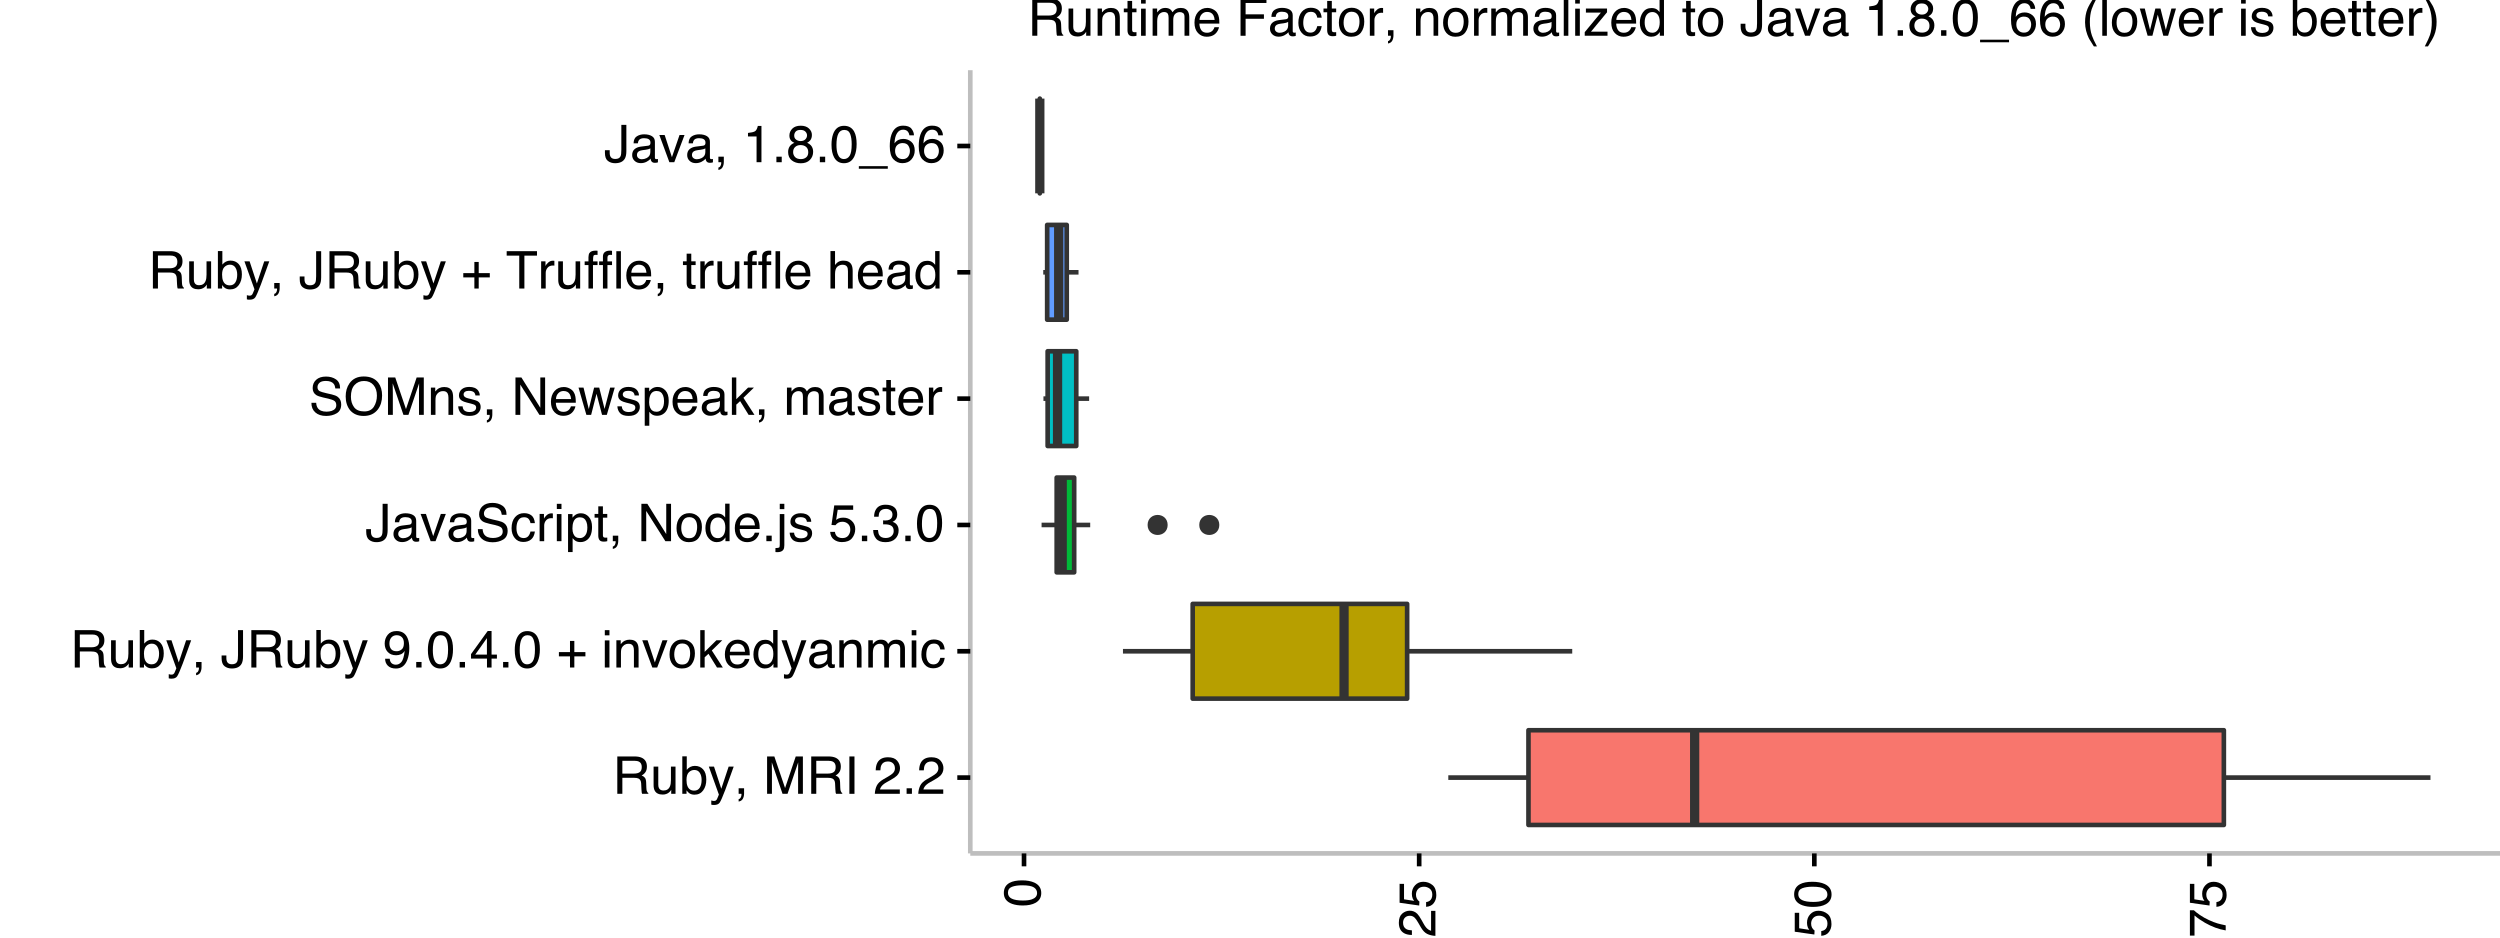 <?xml version="1.0" encoding="UTF-8"?>
<svg xmlns="http://www.w3.org/2000/svg" xmlns:xlink="http://www.w3.org/1999/xlink" width="576pt" height="216pt" viewBox="0 0 576 216" version="1.1">
<defs>
<g>
<symbol overflow="visible" id="glyph0-0">
<path style="stroke:none;" d=""/>
</symbol>
<symbol overflow="visible" id="glyph0-1">
<path style="stroke:none;" d="M 4.914 -4.664 C 5.461 -4.664 5.895 -4.773 6.215 -4.992 C 6.531 -5.211 6.691 -5.605 6.691 -6.176 C 6.691 -6.789 6.469 -7.207 6.023 -7.43 C 5.785 -7.547 5.469 -7.605 5.07 -7.605 L 2.219 -7.605 L 2.219 -4.664 Z M 1.055 -8.609 L 5.039 -8.609 C 5.695 -8.609 6.234 -8.512 6.664 -8.32 C 7.473 -7.953 7.875 -7.273 7.875 -6.289 C 7.875 -5.773 7.77 -5.352 7.555 -5.023 C 7.344 -4.695 7.047 -4.43 6.664 -4.23 C 7 -4.094 7.25 -3.914 7.422 -3.691 C 7.59 -3.469 7.688 -3.109 7.703 -2.609 L 7.746 -1.453 C 7.758 -1.125 7.785 -0.883 7.828 -0.719 C 7.898 -0.445 8.023 -0.273 8.203 -0.195 L 8.203 0 L 6.773 0 C 6.734 -0.074 6.703 -0.172 6.68 -0.289 C 6.656 -0.406 6.637 -0.633 6.621 -0.969 L 6.551 -2.402 C 6.523 -2.965 6.312 -3.344 5.922 -3.531 C 5.699 -3.637 5.352 -3.691 4.875 -3.691 L 2.219 -3.691 L 2.219 0 L 1.055 0 Z M 1.055 -8.609 "/>
</symbol>
<symbol overflow="visible" id="glyph0-2">
<path style="stroke:none;" d="M 1.828 -6.273 L 1.828 -2.109 C 1.828 -1.789 1.879 -1.527 1.98 -1.324 C 2.168 -0.949 2.516 -0.762 3.031 -0.762 C 3.766 -0.762 4.266 -1.09 4.531 -1.746 C 4.676 -2.098 4.746 -2.578 4.746 -3.195 L 4.746 -6.273 L 5.801 -6.273 L 5.801 0 L 4.805 0 L 4.816 -0.926 C 4.68 -0.688 4.508 -0.484 4.305 -0.32 C 3.902 0.008 3.414 0.172 2.844 0.172 C 1.949 0.172 1.336 -0.129 1.016 -0.727 C 0.84 -1.047 0.75 -1.477 0.75 -2.008 L 0.75 -6.273 Z M 1.828 -6.273 "/>
</symbol>
<symbol overflow="visible" id="glyph0-3">
<path style="stroke:none;" d="M 0.691 -8.637 L 1.719 -8.637 L 1.719 -5.516 C 1.949 -5.816 2.223 -6.043 2.543 -6.203 C 2.863 -6.359 3.211 -6.438 3.586 -6.438 C 4.367 -6.438 5 -6.172 5.488 -5.633 C 5.973 -5.098 6.219 -4.305 6.219 -3.258 C 6.219 -2.266 5.977 -1.441 5.496 -0.785 C 5.016 -0.129 4.352 0.199 3.5 0.199 C 3.023 0.199 2.617 0.086 2.289 -0.148 C 2.094 -0.285 1.887 -0.5 1.664 -0.805 L 1.664 0 L 0.691 0 Z M 4.715 -1.414 C 4.996 -1.867 5.141 -2.461 5.141 -3.203 C 5.141 -3.863 4.996 -4.414 4.715 -4.844 C 4.43 -5.277 4.016 -5.496 3.461 -5.496 C 2.98 -5.496 2.562 -5.32 2.199 -4.961 C 1.84 -4.605 1.656 -4.023 1.656 -3.203 C 1.656 -2.613 1.734 -2.137 1.883 -1.77 C 2.16 -1.078 2.676 -0.734 3.434 -0.734 C 4.004 -0.734 4.43 -0.961 4.715 -1.414 Z M 4.715 -1.414 "/>
</symbol>
<symbol overflow="visible" id="glyph0-4">
<path style="stroke:none;" d="M 4.695 -6.273 L 5.859 -6.273 C 5.711 -5.871 5.383 -4.953 4.867 -3.523 C 4.484 -2.445 4.164 -1.562 3.906 -0.883 C 3.297 0.719 2.867 1.695 2.617 2.047 C 2.367 2.398 1.938 2.57 1.328 2.57 C 1.18 2.57 1.066 2.566 0.988 2.555 C 0.906 2.543 0.809 2.523 0.691 2.492 L 0.691 1.531 C 0.875 1.582 1.008 1.609 1.09 1.625 C 1.172 1.637 1.242 1.641 1.305 1.641 C 1.5 1.641 1.645 1.609 1.738 1.543 C 1.828 1.48 1.906 1.398 1.969 1.305 C 1.988 1.273 2.059 1.117 2.18 0.828 C 2.301 0.539 2.391 0.32 2.445 0.18 L 0.125 -6.273 L 1.32 -6.273 L 3 -1.164 Z M 4.695 -6.273 "/>
</symbol>
<symbol overflow="visible" id="glyph0-5">
<path style="stroke:none;" d="M 0.996 1.227 C 1.266 1.18 1.453 0.988 1.562 0.656 C 1.621 0.48 1.652 0.312 1.652 0.148 C 1.652 0.121 1.652 0.094 1.648 0.074 C 1.648 0.051 1.641 0.027 1.633 0 L 0.996 0 L 0.996 -1.277 L 2.25 -1.277 L 2.25 -0.094 C 2.25 0.371 2.156 0.781 1.969 1.133 C 1.781 1.484 1.457 1.699 0.996 1.781 Z M 0.996 1.227 "/>
</symbol>
<symbol overflow="visible" id="glyph0-6">
<g>
</g>
</symbol>
<symbol overflow="visible" id="glyph0-7">
<path style="stroke:none;" d="M 0.883 -8.609 L 2.555 -8.609 L 5.027 -1.328 L 7.484 -8.609 L 9.133 -8.609 L 9.133 0 L 8.027 0 L 8.027 -5.078 C 8.027 -5.254 8.031 -5.547 8.039 -5.953 C 8.047 -6.359 8.051 -6.797 8.051 -7.258 L 5.594 0 L 4.441 0 L 1.969 -7.258 L 1.969 -6.996 C 1.969 -6.785 1.973 -6.465 1.984 -6.031 C 1.992 -5.602 2 -5.281 2 -5.078 L 2 0 L 0.883 0 Z M 0.883 -8.609 "/>
</symbol>
<symbol overflow="visible" id="glyph0-8">
<path style="stroke:none;" d="M 1.18 -8.609 L 2.355 -8.609 L 2.355 0 L 1.18 0 Z M 1.18 -8.609 "/>
</symbol>
<symbol overflow="visible" id="glyph0-9">
<path style="stroke:none;" d="M 0.824 -1.887 C 1.082 -2.422 1.59 -2.906 2.344 -3.344 L 3.469 -3.996 C 3.973 -4.289 4.328 -4.539 4.531 -4.746 C 4.852 -5.07 5.008 -5.441 5.008 -5.859 C 5.008 -6.348 4.863 -6.734 4.57 -7.023 C 4.277 -7.309 3.887 -7.453 3.398 -7.453 C 2.676 -7.453 2.176 -7.18 1.898 -6.633 C 1.75 -6.34 1.668 -5.934 1.652 -5.414 L 0.578 -5.414 C 0.59 -6.145 0.727 -6.742 0.984 -7.203 C 1.441 -8.016 2.25 -8.422 3.406 -8.422 C 4.367 -8.422 5.066 -8.16 5.512 -7.641 C 5.953 -7.121 6.176 -6.543 6.176 -5.906 C 6.176 -5.234 5.938 -4.66 5.469 -4.184 C 5.195 -3.906 4.703 -3.57 3.996 -3.176 L 3.195 -2.73 C 2.812 -2.52 2.508 -2.32 2.289 -2.125 C 1.898 -1.785 1.656 -1.41 1.555 -0.996 L 6.133 -0.996 L 6.133 0 L 0.375 0 C 0.414 -0.723 0.562 -1.352 0.824 -1.887 Z M 0.824 -1.887 "/>
</symbol>
<symbol overflow="visible" id="glyph0-10">
<path style="stroke:none;" d="M 1.023 -1.277 L 2.25 -1.277 L 2.25 0 L 1.023 0 Z M 1.023 -1.277 "/>
</symbol>
<symbol overflow="visible" id="glyph0-11">
<path style="stroke:none;" d="M 5.141 -2.566 C 5.141 -1.84 5.031 -1.273 4.816 -0.875 C 4.418 -0.141 3.66 0.227 2.543 0.227 C 1.898 0.227 1.348 0.055 0.891 -0.297 C 0.434 -0.645 0.203 -1.266 0.203 -2.164 L 0.203 -2.777 L 1.301 -2.777 L 1.301 -2.164 C 1.301 -1.695 1.406 -1.34 1.613 -1.105 C 1.824 -0.867 2.148 -0.75 2.59 -0.75 C 3.211 -0.75 3.617 -0.961 3.809 -1.391 C 3.926 -1.652 3.984 -2.145 3.984 -2.871 L 3.984 -8.609 L 5.141 -8.609 Z M 5.141 -2.566 "/>
</symbol>
<symbol overflow="visible" id="glyph0-12">
<path style="stroke:none;" d="M 1.594 -2.027 C 1.625 -1.445 1.852 -1.043 2.266 -0.82 C 2.48 -0.703 2.727 -0.645 2.992 -0.645 C 3.496 -0.645 3.93 -0.855 4.281 -1.273 C 4.637 -1.695 4.891 -2.547 5.039 -3.832 C 4.805 -3.461 4.516 -3.199 4.168 -3.051 C 3.824 -2.898 3.453 -2.824 3.055 -2.824 C 2.246 -2.824 1.605 -3.078 1.133 -3.578 C 0.664 -4.082 0.43 -4.734 0.43 -5.523 C 0.43 -6.285 0.66 -6.957 1.125 -7.535 C 1.59 -8.113 2.273 -8.402 3.18 -8.402 C 4.402 -8.402 5.25 -7.852 5.711 -6.75 C 5.969 -6.145 6.102 -5.387 6.102 -4.477 C 6.102 -3.449 5.945 -2.539 5.637 -1.746 C 5.125 -0.426 4.258 0.234 3.035 0.234 C 2.215 0.234 1.594 0.02 1.164 -0.41 C 0.738 -0.84 0.527 -1.379 0.527 -2.027 Z M 4.34 -4.164 C 4.684 -4.438 4.859 -4.922 4.859 -5.609 C 4.859 -6.227 4.703 -6.684 4.391 -6.988 C 4.082 -7.289 3.688 -7.441 3.203 -7.441 C 2.688 -7.441 2.281 -7.27 1.977 -6.922 C 1.676 -6.578 1.523 -6.117 1.523 -5.539 C 1.523 -4.992 1.656 -4.555 1.922 -4.234 C 2.188 -3.91 2.609 -3.75 3.195 -3.75 C 3.613 -3.75 3.992 -3.887 4.34 -4.164 Z M 4.34 -4.164 "/>
</symbol>
<symbol overflow="visible" id="glyph0-13">
<path style="stroke:none;" d="M 5.602 -7.047 C 5.977 -6.355 6.164 -5.41 6.164 -4.207 C 6.164 -3.066 5.992 -2.125 5.656 -1.375 C 5.164 -0.305 4.359 0.227 3.242 0.227 C 2.234 0.227 1.484 -0.211 0.992 -1.086 C 0.582 -1.816 0.375 -2.797 0.375 -4.023 C 0.375 -4.977 0.5 -5.797 0.742 -6.48 C 1.203 -7.754 2.039 -8.391 3.246 -8.391 C 4.332 -8.391 5.117 -7.945 5.602 -7.047 Z M 4.539 -1.461 C 4.863 -1.945 5.027 -2.844 5.027 -4.164 C 5.027 -5.117 4.91 -5.902 4.676 -6.52 C 4.441 -7.133 3.984 -7.441 3.312 -7.441 C 2.691 -7.441 2.234 -7.148 1.949 -6.566 C 1.66 -5.98 1.516 -5.121 1.516 -3.984 C 1.516 -3.129 1.609 -2.441 1.793 -1.922 C 2.074 -1.129 2.555 -0.734 3.234 -0.734 C 3.781 -0.734 4.219 -0.977 4.539 -1.461 Z M 4.539 -1.461 "/>
</symbol>
<symbol overflow="visible" id="glyph0-14">
<path style="stroke:none;" d="M 3.969 -2.969 L 3.969 -6.773 L 1.277 -2.969 Z M 3.984 0 L 3.984 -2.051 L 0.305 -2.051 L 0.305 -3.082 L 4.148 -8.414 L 5.039 -8.414 L 5.039 -2.969 L 6.273 -2.969 L 6.273 -2.051 L 5.039 -2.051 L 5.039 0 Z M 3.984 0 "/>
</symbol>
<symbol overflow="visible" id="glyph0-15">
<path style="stroke:none;" d="M 0.539 -2.566 L 0.539 -3.551 L 3.094 -3.551 L 3.094 -6.125 L 4.094 -6.125 L 4.094 -3.551 L 6.648 -3.551 L 6.648 -2.566 L 4.094 -2.566 L 4.094 0 L 3.094 0 L 3.094 -2.566 Z M 0.539 -2.566 "/>
</symbol>
<symbol overflow="visible" id="glyph0-16">
<path style="stroke:none;" d="M 0.773 -6.246 L 1.844 -6.246 L 1.844 0 L 0.773 0 Z M 0.773 -8.609 L 1.844 -8.609 L 1.844 -7.414 L 0.773 -7.414 Z M 0.773 -8.609 "/>
</symbol>
<symbol overflow="visible" id="glyph0-17">
<path style="stroke:none;" d="M 0.773 -6.273 L 1.773 -6.273 L 1.773 -5.383 C 2.07 -5.75 2.387 -6.016 2.719 -6.176 C 3.051 -6.336 3.422 -6.414 3.828 -6.414 C 4.719 -6.414 5.32 -6.105 5.633 -5.484 C 5.805 -5.145 5.891 -4.656 5.891 -4.023 L 5.891 0 L 4.816 0 L 4.816 -3.953 C 4.816 -4.336 4.758 -4.648 4.648 -4.883 C 4.461 -5.273 4.117 -5.469 3.625 -5.469 C 3.375 -5.469 3.172 -5.441 3.012 -5.391 C 2.723 -5.305 2.469 -5.133 2.25 -4.875 C 2.074 -4.668 1.961 -4.453 1.906 -4.234 C 1.855 -4.012 1.828 -3.695 1.828 -3.289 L 1.828 0 L 0.773 0 Z M 0.773 -6.273 "/>
</symbol>
<symbol overflow="visible" id="glyph0-18">
<path style="stroke:none;" d="M 1.289 -6.273 L 2.965 -1.164 L 4.719 -6.273 L 5.871 -6.273 L 3.504 0 L 2.379 0 L 0.062 -6.273 Z M 1.289 -6.273 "/>
</symbol>
<symbol overflow="visible" id="glyph0-19">
<path style="stroke:none;" d="M 4.703 -1.473 C 4.961 -2.004 5.094 -2.594 5.094 -3.242 C 5.094 -3.828 5 -4.305 4.812 -4.672 C 4.516 -5.25 4 -5.539 3.273 -5.539 C 2.629 -5.539 2.164 -5.289 1.867 -4.797 C 1.574 -4.305 1.43 -3.711 1.43 -3.016 C 1.43 -2.348 1.578 -1.793 1.867 -1.348 C 2.16 -0.902 2.625 -0.68 3.266 -0.68 C 3.965 -0.68 4.441 -0.945 4.703 -1.473 Z M 5.355 -5.648 C 5.914 -5.109 6.195 -4.316 6.195 -3.27 C 6.195 -2.258 5.945 -1.422 5.453 -0.762 C 4.961 -0.102 4.199 0.227 3.164 0.227 C 2.301 0.227 1.617 -0.062 1.109 -0.648 C 0.602 -1.23 0.344 -2.016 0.344 -3 C 0.344 -4.055 0.613 -4.895 1.148 -5.52 C 1.684 -6.145 2.402 -6.457 3.305 -6.457 C 4.113 -6.457 4.797 -6.188 5.355 -5.648 Z M 5.355 -5.648 "/>
</symbol>
<symbol overflow="visible" id="glyph0-20">
<path style="stroke:none;" d="M 0.75 -8.609 L 1.766 -8.609 L 1.766 -3.609 L 4.469 -6.273 L 5.82 -6.273 L 3.414 -3.926 L 5.953 0 L 4.605 0 L 2.648 -3.164 L 1.766 -2.355 L 1.766 0 L 0.75 0 Z M 0.75 -8.609 "/>
</symbol>
<symbol overflow="visible" id="glyph0-21">
<path style="stroke:none;" d="M 4.68 -6.102 C 5.098 -5.895 5.418 -5.625 5.637 -5.289 C 5.848 -4.973 5.988 -4.605 6.059 -4.184 C 6.121 -3.895 6.152 -3.434 6.152 -2.801 L 1.555 -2.801 C 1.574 -2.164 1.723 -1.652 2.004 -1.27 C 2.285 -0.883 2.719 -0.691 3.312 -0.691 C 3.863 -0.691 4.301 -0.875 4.629 -1.234 C 4.816 -1.445 4.949 -1.691 5.027 -1.969 L 6.062 -1.969 C 6.035 -1.738 5.945 -1.48 5.793 -1.199 C 5.637 -0.914 5.465 -0.684 5.273 -0.504 C 4.953 -0.191 4.555 0.02 4.086 0.129 C 3.832 0.191 3.543 0.223 3.223 0.223 C 2.441 0.223 1.781 -0.062 1.234 -0.629 C 0.691 -1.199 0.422 -1.992 0.422 -3.016 C 0.422 -4.023 0.695 -4.844 1.242 -5.473 C 1.789 -6.102 2.504 -6.414 3.387 -6.414 C 3.832 -6.414 4.266 -6.312 4.68 -6.102 Z M 5.07 -3.641 C 5.027 -4.098 4.926 -4.461 4.77 -4.734 C 4.48 -5.242 4 -5.496 3.32 -5.496 C 2.836 -5.496 2.43 -5.32 2.102 -4.973 C 1.773 -4.621 1.602 -4.18 1.582 -3.641 Z M 5.07 -3.641 "/>
</symbol>
<symbol overflow="visible" id="glyph0-22">
<path style="stroke:none;" d="M 1.867 -1.375 C 2.152 -0.922 2.609 -0.695 3.242 -0.695 C 3.73 -0.695 4.129 -0.906 4.445 -1.328 C 4.758 -1.746 4.914 -2.352 4.914 -3.133 C 4.914 -3.926 4.754 -4.516 4.43 -4.895 C 4.105 -5.277 3.703 -5.469 3.227 -5.469 C 2.695 -5.469 2.266 -5.266 1.938 -4.859 C 1.605 -4.453 1.441 -3.852 1.441 -3.062 C 1.441 -2.391 1.586 -1.828 1.867 -1.375 Z M 4.234 -6.082 C 4.422 -5.965 4.637 -5.758 4.875 -5.469 L 4.875 -8.637 L 5.891 -8.637 L 5.891 0 L 4.938 0 L 4.938 -0.875 C 4.691 -0.488 4.402 -0.207 4.066 -0.035 C 3.73 0.137 3.344 0.223 2.914 0.223 C 2.215 0.223 1.609 -0.07 1.094 -0.66 C 0.582 -1.246 0.328 -2.031 0.328 -3.008 C 0.328 -3.922 0.562 -4.711 1.027 -5.383 C 1.496 -6.051 2.164 -6.387 3.031 -6.387 C 3.512 -6.387 3.914 -6.285 4.234 -6.082 Z M 4.234 -6.082 "/>
</symbol>
<symbol overflow="visible" id="glyph0-23">
<path style="stroke:none;" d="M 1.914 -0.949 C 2.137 -0.773 2.402 -0.688 2.707 -0.688 C 3.078 -0.688 3.438 -0.773 3.785 -0.945 C 4.371 -1.23 4.664 -1.695 4.664 -2.344 L 4.664 -3.195 C 4.535 -3.113 4.367 -3.043 4.164 -2.988 C 3.961 -2.934 3.766 -2.895 3.57 -2.871 L 2.93 -2.789 C 2.547 -2.738 2.258 -2.656 2.07 -2.547 C 1.746 -2.363 1.582 -2.07 1.582 -1.672 C 1.582 -1.367 1.695 -1.125 1.914 -0.949 Z M 4.137 -3.805 C 4.379 -3.836 4.539 -3.938 4.625 -4.109 C 4.672 -4.203 4.695 -4.336 4.695 -4.512 C 4.695 -4.871 4.566 -5.133 4.309 -5.293 C 4.055 -5.457 3.688 -5.539 3.211 -5.539 C 2.66 -5.539 2.27 -5.391 2.039 -5.094 C 1.91 -4.93 1.828 -4.684 1.789 -4.359 L 0.805 -4.359 C 0.824 -5.133 1.074 -5.672 1.555 -5.973 C 2.039 -6.277 2.598 -6.43 3.234 -6.43 C 3.973 -6.43 4.57 -6.289 5.031 -6.008 C 5.488 -5.727 5.719 -5.289 5.719 -4.695 L 5.719 -1.078 C 5.719 -0.969 5.742 -0.883 5.785 -0.812 C 5.832 -0.746 5.926 -0.715 6.07 -0.715 C 6.117 -0.715 6.172 -0.719 6.227 -0.723 C 6.285 -0.73 6.352 -0.738 6.414 -0.75 L 6.414 0.031 C 6.25 0.078 6.125 0.105 6.039 0.117 C 5.953 0.129 5.836 0.133 5.688 0.133 C 5.324 0.133 5.062 0.008 4.898 -0.25 C 4.812 -0.387 4.75 -0.582 4.719 -0.832 C 4.504 -0.551 4.195 -0.305 3.789 -0.102 C 3.387 0.105 2.945 0.211 2.461 0.211 C 1.879 0.211 1.402 0.035 1.035 -0.32 C 0.664 -0.672 0.48 -1.117 0.48 -1.648 C 0.48 -2.23 0.664 -2.68 1.023 -3 C 1.387 -3.32 1.867 -3.516 2.453 -3.594 Z M 4.137 -3.805 "/>
</symbol>
<symbol overflow="visible" id="glyph0-24">
<path style="stroke:none;" d="M 0.773 -6.273 L 1.816 -6.273 L 1.816 -5.383 C 2.066 -5.691 2.293 -5.918 2.496 -6.059 C 2.844 -6.297 3.238 -6.414 3.68 -6.414 C 4.18 -6.414 4.582 -6.293 4.887 -6.047 C 5.059 -5.906 5.215 -5.699 5.355 -5.426 C 5.59 -5.762 5.867 -6.012 6.18 -6.172 C 6.496 -6.336 6.852 -6.414 7.25 -6.414 C 8.094 -6.414 8.664 -6.109 8.969 -5.5 C 9.133 -5.172 9.219 -4.734 9.219 -4.18 L 9.219 0 L 8.121 0 L 8.121 -4.359 C 8.121 -4.777 8.016 -5.062 7.809 -5.219 C 7.598 -5.375 7.344 -5.453 7.043 -5.453 C 6.629 -5.453 6.273 -5.316 5.973 -5.039 C 5.676 -4.762 5.523 -4.297 5.523 -3.648 L 5.523 0 L 4.453 0 L 4.453 -4.094 C 4.453 -4.52 4.402 -4.832 4.301 -5.027 C 4.141 -5.32 3.844 -5.469 3.406 -5.469 C 3.008 -5.469 2.645 -5.312 2.316 -5.004 C 1.992 -4.695 1.828 -4.137 1.828 -3.328 L 1.828 0 L 0.773 0 Z M 0.773 -6.273 "/>
</symbol>
<symbol overflow="visible" id="glyph0-25">
<path style="stroke:none;" d="M 4.918 -5.941 C 5.363 -5.598 5.629 -5.008 5.719 -4.164 L 4.695 -4.164 C 4.633 -4.551 4.488 -4.875 4.266 -5.129 C 4.043 -5.387 3.688 -5.516 3.195 -5.516 C 2.523 -5.516 2.039 -5.188 1.75 -4.531 C 1.562 -4.105 1.469 -3.578 1.469 -2.953 C 1.469 -2.324 1.602 -1.797 1.867 -1.367 C 2.133 -0.938 2.555 -0.719 3.125 -0.719 C 3.562 -0.719 3.906 -0.855 4.164 -1.121 C 4.418 -1.391 4.594 -1.758 4.695 -2.219 L 5.719 -2.219 C 5.602 -1.387 5.309 -0.781 4.84 -0.395 C 4.371 -0.012 3.773 0.18 3.039 0.18 C 2.219 0.18 1.566 -0.117 1.078 -0.719 C 0.59 -1.316 0.344 -2.066 0.344 -2.965 C 0.344 -4.066 0.613 -4.922 1.148 -5.539 C 1.684 -6.152 2.367 -6.457 3.195 -6.457 C 3.902 -6.457 4.477 -6.285 4.918 -5.941 Z M 4.918 -5.941 "/>
</symbol>
<symbol overflow="visible" id="glyph0-26">
<path style="stroke:none;" d="M 1.676 -2.777 C 1.703 -2.289 1.82 -1.891 2.023 -1.586 C 2.41 -1.016 3.09 -0.734 4.066 -0.734 C 4.504 -0.734 4.902 -0.797 5.262 -0.922 C 5.957 -1.164 6.305 -1.594 6.305 -2.219 C 6.305 -2.688 6.156 -3.023 5.867 -3.223 C 5.57 -3.418 5.102 -3.586 4.469 -3.734 L 3.305 -3.996 C 2.543 -4.168 2.004 -4.359 1.688 -4.562 C 1.141 -4.922 0.867 -5.461 0.867 -6.176 C 0.867 -6.949 1.133 -7.586 1.672 -8.078 C 2.207 -8.574 2.961 -8.824 3.945 -8.824 C 4.848 -8.824 5.613 -8.605 6.242 -8.172 C 6.875 -7.734 7.188 -7.039 7.188 -6.082 L 6.094 -6.082 C 6.035 -6.543 5.91 -6.898 5.719 -7.141 C 5.363 -7.59 4.758 -7.816 3.906 -7.816 C 3.219 -7.816 2.727 -7.672 2.426 -7.383 C 2.125 -7.094 1.977 -6.758 1.977 -6.375 C 1.977 -5.953 2.148 -5.645 2.5 -5.449 C 2.73 -5.324 3.254 -5.168 4.066 -4.98 L 5.273 -4.703 C 5.855 -4.57 6.305 -4.391 6.621 -4.16 C 7.168 -3.758 7.441 -3.172 7.441 -2.406 C 7.441 -1.453 7.094 -0.773 6.402 -0.363 C 5.707 0.047 4.902 0.25 3.984 0.25 C 2.914 0.25 2.078 -0.023 1.469 -0.57 C 0.863 -1.113 0.57 -1.848 0.578 -2.777 Z M 1.676 -2.777 "/>
</symbol>
<symbol overflow="visible" id="glyph0-27">
<path style="stroke:none;" d="M 0.805 -6.273 L 1.805 -6.273 L 1.805 -5.191 C 1.887 -5.402 2.086 -5.66 2.406 -5.961 C 2.727 -6.266 3.098 -6.414 3.516 -6.414 C 3.535 -6.414 3.57 -6.414 3.617 -6.41 C 3.664 -6.406 3.742 -6.398 3.855 -6.387 L 3.855 -5.273 C 3.793 -5.285 3.734 -5.293 3.684 -5.297 C 3.629 -5.301 3.57 -5.305 3.508 -5.305 C 2.977 -5.305 2.57 -5.133 2.285 -4.789 C 2 -4.449 1.859 -4.055 1.859 -3.609 L 1.859 0 L 0.805 0 Z M 0.805 -6.273 "/>
</symbol>
<symbol overflow="visible" id="glyph0-28">
<path style="stroke:none;" d="M 4.648 -1.328 C 4.977 -1.738 5.141 -2.355 5.141 -3.176 C 5.141 -3.676 5.066 -4.105 4.922 -4.465 C 4.648 -5.156 4.148 -5.5 3.422 -5.5 C 2.691 -5.5 2.191 -5.137 1.922 -4.406 C 1.777 -4.016 1.703 -3.52 1.703 -2.918 C 1.703 -2.434 1.777 -2.023 1.922 -1.68 C 2.195 -1.031 2.695 -0.711 3.422 -0.711 C 3.914 -0.711 4.324 -0.914 4.648 -1.328 Z M 0.691 -6.246 L 1.719 -6.246 L 1.719 -5.414 C 1.93 -5.699 2.156 -5.922 2.406 -6.078 C 2.762 -6.312 3.18 -6.43 3.664 -6.43 C 4.375 -6.43 4.977 -6.156 5.473 -5.609 C 5.969 -5.066 6.219 -4.289 6.219 -3.273 C 6.219 -1.906 5.859 -0.93 5.145 -0.344 C 4.691 0.027 4.164 0.211 3.562 0.211 C 3.09 0.211 2.695 0.109 2.375 -0.102 C 2.188 -0.219 1.977 -0.418 1.746 -0.703 L 1.746 2.5 L 0.691 2.5 Z M 0.691 -6.246 "/>
</symbol>
<symbol overflow="visible" id="glyph0-29">
<path style="stroke:none;" d="M 0.984 -8.027 L 2.051 -8.027 L 2.051 -6.273 L 3.055 -6.273 L 3.055 -5.414 L 2.051 -5.414 L 2.051 -1.32 C 2.051 -1.102 2.125 -0.953 2.273 -0.879 C 2.355 -0.836 2.492 -0.812 2.684 -0.812 C 2.734 -0.812 2.789 -0.816 2.848 -0.816 C 2.906 -0.82 2.977 -0.824 3.055 -0.832 L 3.055 0 C 2.934 0.035 2.805 0.062 2.676 0.078 C 2.543 0.094 2.402 0.102 2.25 0.102 C 1.758 0.102 1.422 -0.027 1.25 -0.277 C 1.074 -0.531 0.984 -0.859 0.984 -1.258 L 0.984 -5.414 L 0.133 -5.414 L 0.133 -6.273 L 0.984 -6.273 Z M 0.984 -8.027 "/>
</symbol>
<symbol overflow="visible" id="glyph0-30">
<path style="stroke:none;" d="M 0.914 -8.609 L 2.289 -8.609 L 6.641 -1.633 L 6.641 -8.609 L 7.746 -8.609 L 7.746 0 L 6.438 0 L 2.027 -6.969 L 2.027 0 L 0.914 0 Z M 0.914 -8.609 "/>
</symbol>
<symbol overflow="visible" id="glyph0-31">
<path style="stroke:none;" d="M 1.828 -7.391 L 0.773 -7.391 L 0.773 -8.609 L 1.828 -8.609 Z M -0.223 1.586 C 0.25 1.57 0.535 1.531 0.629 1.461 C 0.727 1.395 0.773 1.18 0.773 0.82 L 0.773 -6.246 L 1.828 -6.246 L 1.828 0.93 C 1.828 1.387 1.754 1.73 1.605 1.957 C 1.359 2.34 0.891 2.531 0.203 2.531 C 0.152 2.531 0.102 2.531 0.043 2.523 C -0.012 2.52 -0.102 2.516 -0.223 2.5 Z M -0.223 1.586 "/>
</symbol>
<symbol overflow="visible" id="glyph0-32">
<path style="stroke:none;" d="M 1.398 -1.969 C 1.43 -1.617 1.52 -1.348 1.664 -1.16 C 1.93 -0.82 2.391 -0.648 3.047 -0.648 C 3.438 -0.648 3.781 -0.734 4.078 -0.906 C 4.375 -1.074 4.523 -1.336 4.523 -1.695 C 4.523 -1.965 4.406 -2.168 4.164 -2.309 C 4.012 -2.395 3.711 -2.492 3.266 -2.609 L 2.426 -2.82 C 1.891 -2.953 1.496 -3.102 1.242 -3.266 C 0.789 -3.551 0.562 -3.945 0.562 -4.445 C 0.562 -5.039 0.777 -5.523 1.203 -5.891 C 1.633 -6.258 2.207 -6.438 2.93 -6.438 C 3.875 -6.438 4.555 -6.164 4.977 -5.609 C 5.238 -5.258 5.363 -4.875 5.355 -4.469 L 4.359 -4.469 C 4.34 -4.707 4.258 -4.926 4.109 -5.121 C 3.867 -5.398 3.445 -5.539 2.848 -5.539 C 2.449 -5.539 2.148 -5.461 1.941 -5.309 C 1.738 -5.156 1.633 -4.953 1.633 -4.703 C 1.633 -4.43 1.77 -4.211 2.039 -4.047 C 2.195 -3.949 2.426 -3.867 2.73 -3.789 L 3.43 -3.621 C 4.188 -3.438 4.695 -3.258 4.953 -3.086 C 5.363 -2.816 5.566 -2.395 5.566 -1.816 C 5.566 -1.258 5.355 -0.773 4.93 -0.367 C 4.508 0.039 3.859 0.242 2.992 0.242 C 2.059 0.242 1.398 0.027 1.012 -0.395 C 0.621 -0.82 0.414 -1.344 0.387 -1.969 Z M 1.398 -1.969 "/>
</symbol>
<symbol overflow="visible" id="glyph0-33">
<path style="stroke:none;" d="M 1.484 -2.141 C 1.555 -1.539 1.832 -1.121 2.32 -0.891 C 2.57 -0.773 2.859 -0.715 3.188 -0.715 C 3.812 -0.715 4.273 -0.914 4.578 -1.312 C 4.879 -1.711 5.027 -2.152 5.027 -2.637 C 5.027 -3.223 4.848 -3.676 4.492 -3.996 C 4.133 -4.316 3.703 -4.477 3.203 -4.477 C 2.84 -4.477 2.531 -4.406 2.27 -4.266 C 2.012 -4.125 1.789 -3.93 1.605 -3.68 L 0.691 -3.734 L 1.328 -8.25 L 5.688 -8.25 L 5.688 -7.23 L 2.121 -7.23 L 1.766 -4.898 C 1.961 -5.047 2.145 -5.156 2.32 -5.234 C 2.633 -5.363 2.992 -5.426 3.406 -5.426 C 4.176 -5.426 4.828 -5.18 5.359 -4.68 C 5.895 -4.184 6.164 -3.555 6.164 -2.797 C 6.164 -2.004 5.918 -1.305 5.43 -0.695 C 4.938 -0.09 4.156 0.211 3.082 0.211 C 2.398 0.211 1.793 0.02 1.27 -0.367 C 0.742 -0.75 0.449 -1.344 0.387 -2.141 Z M 1.484 -2.141 "/>
</symbol>
<symbol overflow="visible" id="glyph0-34">
<path style="stroke:none;" d="M 0.957 -0.59 C 0.512 -1.133 0.289 -1.797 0.289 -2.578 L 1.391 -2.578 C 1.438 -2.035 1.539 -1.641 1.695 -1.395 C 1.969 -0.953 2.461 -0.734 3.176 -0.734 C 3.73 -0.734 4.176 -0.883 4.512 -1.18 C 4.848 -1.477 5.016 -1.859 5.016 -2.328 C 5.016 -2.906 4.84 -3.309 4.484 -3.539 C 4.133 -3.77 3.641 -3.883 3.012 -3.883 C 2.941 -3.883 2.871 -3.883 2.797 -3.883 C 2.727 -3.879 2.652 -3.875 2.578 -3.875 L 2.578 -4.805 C 2.688 -4.793 2.781 -4.785 2.852 -4.781 C 2.926 -4.777 3.008 -4.773 3.094 -4.773 C 3.488 -4.773 3.812 -4.836 4.066 -4.961 C 4.512 -5.18 4.734 -5.57 4.734 -6.133 C 4.734 -6.551 4.586 -6.875 4.289 -7.102 C 3.992 -7.328 3.648 -7.441 3.25 -7.441 C 2.547 -7.441 2.062 -7.207 1.793 -6.738 C 1.645 -6.48 1.562 -6.113 1.539 -5.637 L 0.5 -5.637 C 0.5 -6.262 0.625 -6.793 0.875 -7.23 C 1.305 -8.012 2.059 -8.402 3.141 -8.402 C 3.996 -8.402 4.656 -8.211 5.125 -7.832 C 5.594 -7.449 5.828 -6.898 5.828 -6.176 C 5.828 -5.66 5.691 -5.242 5.414 -4.922 C 5.242 -4.723 5.02 -4.566 4.746 -4.453 C 5.188 -4.332 5.531 -4.098 5.781 -3.754 C 6.027 -3.406 6.152 -2.984 6.152 -2.484 C 6.152 -1.684 5.891 -1.031 5.359 -0.527 C 4.832 -0.023 4.086 0.227 3.117 0.227 C 2.125 0.227 1.406 -0.043 0.957 -0.59 Z M 0.957 -0.59 "/>
</symbol>
<symbol overflow="visible" id="glyph0-35">
<path style="stroke:none;" d="M 8.004 -7.375 C 8.574 -6.613 8.859 -5.641 8.859 -4.453 C 8.859 -3.168 8.531 -2.102 7.883 -1.25 C 7.117 -0.25 6.023 0.25 4.605 0.25 C 3.281 0.25 2.242 -0.188 1.484 -1.062 C 0.809 -1.906 0.469 -2.969 0.469 -4.258 C 0.469 -5.422 0.758 -6.422 1.336 -7.25 C 2.078 -8.312 3.176 -8.844 4.629 -8.844 C 6.148 -8.844 7.273 -8.352 8.004 -7.375 Z M 6.977 -1.895 C 7.434 -2.633 7.664 -3.477 7.664 -4.438 C 7.664 -5.449 7.398 -6.262 6.871 -6.879 C 6.34 -7.496 5.617 -7.805 4.699 -7.805 C 3.809 -7.805 3.082 -7.5 2.52 -6.887 C 1.957 -6.277 1.676 -5.375 1.676 -4.184 C 1.676 -3.23 1.918 -2.426 2.398 -1.773 C 2.883 -1.117 3.664 -0.789 4.746 -0.789 C 5.773 -0.789 6.516 -1.16 6.977 -1.895 Z M 6.977 -1.895 "/>
</symbol>
<symbol overflow="visible" id="glyph0-36">
<path style="stroke:none;" d="M 1.258 -6.273 L 2.469 -1.328 L 3.691 -6.273 L 4.875 -6.273 L 6.105 -1.359 L 7.391 -6.273 L 8.445 -6.273 L 6.621 0 L 5.523 0 L 4.25 -4.859 L 3.012 0 L 1.914 0 L 0.105 -6.273 Z M 1.258 -6.273 "/>
</symbol>
<symbol overflow="visible" id="glyph0-37">
<path style="stroke:none;" d="M 7.18 -8.609 L 7.18 -7.582 L 4.277 -7.582 L 4.277 0 L 3.094 0 L 3.094 -7.582 L 0.195 -7.582 L 0.195 -8.609 Z M 7.18 -8.609 "/>
</symbol>
<symbol overflow="visible" id="glyph0-38">
<path style="stroke:none;" d="M 1.266 -8.191 C 1.512 -8.551 1.984 -8.73 2.688 -8.73 C 2.754 -8.73 2.824 -8.727 2.895 -8.727 C 2.965 -8.723 3.047 -8.715 3.133 -8.707 L 3.133 -7.746 C 3.023 -7.754 2.945 -7.758 2.898 -7.762 C 2.848 -7.762 2.805 -7.766 2.758 -7.766 C 2.438 -7.766 2.25 -7.68 2.188 -7.516 C 2.125 -7.348 2.094 -6.926 2.094 -6.246 L 3.133 -6.246 L 3.133 -5.414 L 2.078 -5.414 L 2.078 0 L 1.039 0 L 1.039 -5.414 L 0.164 -5.414 L 0.164 -6.246 L 1.039 -6.246 L 1.039 -7.23 C 1.055 -7.668 1.129 -7.988 1.266 -8.191 Z M 1.266 -8.191 "/>
</symbol>
<symbol overflow="visible" id="glyph0-39">
<path style="stroke:none;" d="M 5.18 0 L 4.125 0 L 4.125 -8.609 L 5.18 -8.609 Z M 2.078 0 L 1.039 0 L 1.039 -5.414 L 0.164 -5.414 L 0.164 -6.246 L 1.039 -6.246 L 1.039 -7.359 C 1.039 -7.824 1.18 -8.168 1.469 -8.395 C 1.754 -8.617 2.141 -8.73 2.617 -8.73 C 2.711 -8.73 2.797 -8.727 2.875 -8.723 C 2.949 -8.715 3.039 -8.703 3.133 -8.688 L 3.133 -7.746 C 3.023 -7.754 2.945 -7.758 2.898 -7.762 C 2.848 -7.762 2.805 -7.766 2.758 -7.766 C 2.461 -7.766 2.266 -7.68 2.168 -7.508 C 2.109 -7.41 2.078 -7.25 2.078 -7.023 L 2.078 -6.246 L 3.133 -6.246 L 3.133 -5.414 L 2.078 -5.414 Z M 2.078 0 "/>
</symbol>
<symbol overflow="visible" id="glyph0-40">
<path style="stroke:none;" d="M 0.773 -8.637 L 1.828 -8.637 L 1.828 -5.426 C 2.078 -5.742 2.305 -5.965 2.5 -6.094 C 2.84 -6.316 3.266 -6.43 3.773 -6.43 C 4.684 -6.43 5.301 -6.109 5.625 -5.473 C 5.801 -5.125 5.891 -4.641 5.891 -4.023 L 5.891 0 L 4.805 0 L 4.805 -3.953 C 4.805 -4.414 4.746 -4.754 4.629 -4.969 C 4.438 -5.312 4.078 -5.484 3.551 -5.484 C 3.113 -5.484 2.719 -5.336 2.359 -5.031 C 2.004 -4.73 1.828 -4.164 1.828 -3.328 L 1.828 0 L 0.773 0 Z M 0.773 -8.637 "/>
</symbol>
<symbol overflow="visible" id="glyph0-41">
<path style="stroke:none;" d="M 1.148 -5.941 L 1.148 -6.75 C 1.91 -6.824 2.441 -6.949 2.742 -7.121 C 3.043 -7.297 3.266 -7.707 3.414 -8.355 L 4.25 -8.355 L 4.25 0 L 3.125 0 L 3.125 -5.941 Z M 1.148 -5.941 "/>
</symbol>
<symbol overflow="visible" id="glyph0-42">
<path style="stroke:none;" d="M 4.352 -5.266 C 4.613 -5.523 4.746 -5.836 4.746 -6.195 C 4.746 -6.508 4.621 -6.793 4.371 -7.055 C 4.121 -7.316 3.742 -7.445 3.227 -7.445 C 2.719 -7.445 2.352 -7.316 2.125 -7.055 C 1.898 -6.793 1.789 -6.484 1.789 -6.133 C 1.789 -5.738 1.934 -5.43 2.227 -5.211 C 2.52 -4.988 2.867 -4.875 3.266 -4.875 C 3.73 -4.875 4.094 -5.004 4.352 -5.266 Z M 4.543 -1.117 C 4.867 -1.379 5.027 -1.773 5.027 -2.297 C 5.027 -2.84 4.859 -3.25 4.531 -3.531 C 4.199 -3.812 3.773 -3.953 3.25 -3.953 C 2.746 -3.953 2.336 -3.812 2.02 -3.523 C 1.699 -3.238 1.539 -2.84 1.539 -2.332 C 1.539 -1.895 1.688 -1.516 1.977 -1.199 C 2.27 -0.879 2.719 -0.719 3.328 -0.719 C 3.816 -0.719 4.223 -0.852 4.543 -1.117 Z M 1.141 -4.91 C 0.832 -5.223 0.68 -5.629 0.68 -6.129 C 0.68 -6.754 0.906 -7.289 1.359 -7.742 C 1.812 -8.191 2.453 -8.414 3.289 -8.414 C 4.094 -8.414 4.723 -8.203 5.18 -7.777 C 5.637 -7.355 5.867 -6.859 5.867 -6.293 C 5.867 -5.77 5.734 -5.344 5.469 -5.023 C 5.32 -4.84 5.086 -4.656 4.773 -4.484 C 5.121 -4.324 5.398 -4.141 5.594 -3.93 C 5.965 -3.539 6.152 -3.031 6.152 -2.406 C 6.152 -1.668 5.906 -1.043 5.406 -0.531 C 4.91 -0.016 4.211 0.242 3.305 0.242 C 2.488 0.242 1.797 0.02 1.234 -0.426 C 0.668 -0.867 0.387 -1.512 0.387 -2.355 C 0.387 -2.852 0.508 -3.281 0.75 -3.641 C 0.992 -4.004 1.352 -4.281 1.828 -4.469 C 1.535 -4.594 1.305 -4.742 1.141 -4.91 Z M 1.141 -4.91 "/>
</symbol>
<symbol overflow="visible" id="glyph0-43">
<path style="stroke:none;" d="M 0 1.5 L 0 0.906 L 6.672 0.906 L 6.672 1.5 Z M 0 1.5 "/>
</symbol>
<symbol overflow="visible" id="glyph0-44">
<path style="stroke:none;" d="M 5.469 -7.695 C 5.84 -7.211 6.023 -6.711 6.023 -6.195 L 4.98 -6.195 C 4.918 -6.527 4.82 -6.785 4.68 -6.973 C 4.426 -7.324 4.043 -7.5 3.527 -7.5 C 2.938 -7.5 2.469 -7.227 2.121 -6.684 C 1.773 -6.137 1.578 -5.359 1.539 -4.344 C 1.781 -4.699 2.086 -4.961 2.453 -5.141 C 2.789 -5.297 3.164 -5.375 3.578 -5.375 C 4.281 -5.375 4.898 -5.148 5.422 -4.699 C 5.945 -4.25 6.203 -3.578 6.203 -2.688 C 6.203 -1.926 5.957 -1.254 5.461 -0.664 C 4.965 -0.078 4.258 0.219 3.34 0.219 C 2.555 0.219 1.875 -0.082 1.305 -0.676 C 0.734 -1.273 0.453 -2.273 0.453 -3.688 C 0.453 -4.73 0.578 -5.613 0.832 -6.34 C 1.32 -7.73 2.211 -8.426 3.508 -8.426 C 4.445 -8.426 5.102 -8.184 5.469 -7.695 Z M 4.68 -1.281 C 4.953 -1.652 5.094 -2.094 5.094 -2.602 C 5.094 -3.031 4.969 -3.441 4.723 -3.828 C 4.477 -4.219 4.031 -4.414 3.383 -4.414 C 2.93 -4.414 2.531 -4.262 2.188 -3.961 C 1.848 -3.66 1.676 -3.207 1.676 -2.602 C 1.676 -2.07 1.832 -1.625 2.141 -1.262 C 2.453 -0.902 2.883 -0.719 3.434 -0.719 C 3.988 -0.719 4.402 -0.906 4.68 -1.281 Z M 4.68 -1.281 "/>
</symbol>
<symbol overflow="visible" id="glyph0-45">
<path style="stroke:none;" d="M 1.023 -8.609 L 6.996 -8.609 L 6.996 -7.555 L 2.191 -7.555 L 2.191 -4.938 L 6.414 -4.938 L 6.414 -3.914 L 2.191 -3.914 L 2.191 0 L 1.023 0 Z M 1.023 -8.609 "/>
</symbol>
<symbol overflow="visible" id="glyph0-46">
<path style="stroke:none;" d="M 0.805 -8.609 L 1.859 -8.609 L 1.859 0 L 0.805 0 Z M 0.805 -8.609 "/>
</symbol>
<symbol overflow="visible" id="glyph0-47">
<path style="stroke:none;" d="M 0.305 -0.832 L 4.023 -5.332 L 0.578 -5.332 L 0.578 -6.273 L 5.445 -6.273 L 5.445 -5.414 L 1.746 -0.945 L 5.555 -0.945 L 5.555 0 L 0.305 0 Z M 0.305 -0.832 "/>
</symbol>
<symbol overflow="visible" id="glyph0-48">
<path style="stroke:none;" d="M 3.551 -8.75 C 2.938 -7.559 2.539 -6.68 2.355 -6.117 C 2.078 -5.262 1.938 -4.273 1.938 -3.152 C 1.938 -2.02 2.098 -0.984 2.414 -0.047 C 2.609 0.531 2.992 1.363 3.57 2.449 L 2.859 2.449 C 2.289 1.559 1.938 0.992 1.797 0.742 C 1.66 0.496 1.516 0.164 1.352 -0.258 C 1.133 -0.836 0.984 -1.453 0.898 -2.109 C 0.855 -2.449 0.832 -2.773 0.832 -3.082 C 0.832 -4.238 1.016 -5.266 1.375 -6.172 C 1.605 -6.746 2.086 -7.602 2.82 -8.75 Z M 3.551 -8.75 "/>
</symbol>
<symbol overflow="visible" id="glyph0-49">
<path style="stroke:none;" d="M 0.414 2.449 C 1.035 1.238 1.438 0.355 1.617 -0.199 C 1.891 -1.039 2.027 -2.023 2.027 -3.152 C 2.027 -4.281 1.867 -5.312 1.555 -6.25 C 1.359 -6.828 0.973 -7.664 0.398 -8.75 L 1.109 -8.75 C 1.711 -7.789 2.074 -7.195 2.199 -6.969 C 2.328 -6.746 2.465 -6.438 2.613 -6.039 C 2.801 -5.551 2.934 -5.07 3.016 -4.594 C 3.094 -4.117 3.133 -3.656 3.133 -3.219 C 3.133 -2.062 2.953 -1.031 2.586 -0.125 C 2.355 0.457 1.875 1.316 1.148 2.449 Z M 0.414 2.449 "/>
</symbol>
<symbol overflow="visible" id="glyph1-0">
<path style="stroke:none;" d=""/>
</symbol>
<symbol overflow="visible" id="glyph1-1">
<path style="stroke:none;" d="M -7.047 -5.602 C -6.355 -5.977 -5.41 -6.164 -4.207 -6.164 C -3.066 -6.164 -2.121 -5.992 -1.375 -5.656 C -0.305 -5.164 0.23 -4.359 0.23 -3.242 C 0.23 -2.234 -0.207 -1.484 -1.086 -0.992 C -1.816 -0.582 -2.797 -0.375 -4.023 -0.375 C -4.977 -0.375 -5.797 -0.5 -6.48 -0.746 C -7.754 -1.207 -8.391 -2.039 -8.391 -3.246 C -8.391 -4.332 -7.945 -5.117 -7.047 -5.602 Z M -1.457 -4.539 C -1.941 -4.863 -2.844 -5.027 -4.164 -5.027 C -5.117 -5.027 -5.902 -4.91 -6.52 -4.676 C -7.133 -4.441 -7.441 -3.988 -7.441 -3.312 C -7.441 -2.691 -7.148 -2.234 -6.566 -1.949 C -5.98 -1.66 -5.121 -1.52 -3.984 -1.52 C -3.129 -1.52 -2.441 -1.609 -1.922 -1.793 C -1.129 -2.074 -0.73 -2.555 -0.73 -3.234 C -0.73 -3.781 -0.973 -4.219 -1.457 -4.539 Z M -1.457 -4.539 "/>
</symbol>
<symbol overflow="visible" id="glyph1-2">
<path style="stroke:none;" d="M -1.887 -0.824 C -2.422 -1.082 -2.906 -1.59 -3.344 -2.344 L -3.996 -3.469 C -4.289 -3.973 -4.539 -4.328 -4.746 -4.531 C -5.07 -4.852 -5.441 -5.008 -5.859 -5.008 C -6.348 -5.008 -6.734 -4.863 -7.023 -4.57 C -7.309 -4.277 -7.453 -3.887 -7.453 -3.398 C -7.453 -2.676 -7.18 -2.176 -6.633 -1.898 C -6.34 -1.75 -5.934 -1.668 -5.414 -1.652 L -5.414 -0.582 C -6.145 -0.594 -6.742 -0.727 -7.203 -0.984 C -8.016 -1.441 -8.422 -2.25 -8.422 -3.406 C -8.422 -4.367 -8.16 -5.066 -7.641 -5.512 C -7.121 -5.953 -6.543 -6.176 -5.906 -6.176 C -5.234 -6.176 -4.66 -5.938 -4.184 -5.469 C -3.906 -5.195 -3.57 -4.703 -3.176 -3.996 L -2.73 -3.195 C -2.52 -2.812 -2.32 -2.508 -2.125 -2.289 C -1.785 -1.898 -1.41 -1.656 -0.996 -1.555 L -0.996 -6.133 L 0 -6.133 L 0 -0.375 C -0.723 -0.414 -1.352 -0.562 -1.887 -0.824 Z M -1.887 -0.824 "/>
</symbol>
<symbol overflow="visible" id="glyph1-3">
<path style="stroke:none;" d="M -2.141 -1.484 C -1.539 -1.555 -1.121 -1.832 -0.891 -2.32 C -0.773 -2.57 -0.715 -2.859 -0.715 -3.188 C -0.715 -3.812 -0.914 -4.273 -1.312 -4.578 C -1.711 -4.879 -2.152 -5.027 -2.637 -5.027 C -3.223 -5.027 -3.676 -4.848 -3.996 -4.492 C -4.316 -4.133 -4.477 -3.707 -4.477 -3.207 C -4.477 -2.844 -4.406 -2.531 -4.266 -2.27 C -4.125 -2.012 -3.93 -1.789 -3.68 -1.605 L -3.734 -0.691 L -8.25 -1.332 L -8.25 -5.691 L -7.23 -5.688 L -7.23 -2.121 L -4.898 -1.766 C -5.047 -1.961 -5.156 -2.145 -5.234 -2.32 C -5.363 -2.633 -5.426 -2.996 -5.426 -3.406 C -5.426 -4.176 -5.18 -4.828 -4.68 -5.359 C -4.184 -5.895 -3.555 -6.164 -2.793 -6.164 C -2 -6.164 -1.301 -5.918 -0.695 -5.43 C -0.09 -4.938 0.211 -4.156 0.211 -3.082 C 0.211 -2.398 0.02 -1.793 -0.367 -1.27 C -0.75 -0.742 -1.344 -0.449 -2.141 -0.387 Z M -2.141 -1.484 "/>
</symbol>
<symbol overflow="visible" id="glyph1-4">
<path style="stroke:none;" d="M -8.25 -6.277 L -7.328 -6.277 C -7.066 -6.008 -6.613 -5.648 -5.965 -5.199 C -5.316 -4.754 -4.617 -4.359 -3.867 -4.016 C -3.137 -3.676 -2.469 -3.414 -1.867 -3.242 C -1.48 -3.129 -0.859 -2.98 0 -2.801 L 0 -1.633 C -1.602 -1.898 -3.195 -2.484 -4.781 -3.395 C -5.711 -3.93 -6.516 -4.492 -7.188 -5.078 L -7.188 -0.441 L -8.25 -0.441 Z M -8.25 -6.277 "/>
</symbol>
</g>
</defs>
<g id="surface26">
<rect x="0" y="0" width="576" height="216" style="fill:rgb(100%,100%,100%);fill-opacity:1;stroke:none;"/>
<path style="fill:none;stroke-width:1.067;stroke-linecap:butt;stroke-linejoin:round;stroke:rgb(20%,20%,20%);stroke-opacity:1;stroke-miterlimit:10;" d="M 512.375 179.156 L 559.98 179.156 "/>
<path style="fill:none;stroke-width:1.067;stroke-linecap:butt;stroke-linejoin:round;stroke:rgb(20%,20%,20%);stroke-opacity:1;stroke-miterlimit:10;" d="M 352.16 179.156 L 333.688 179.156 "/>
<path style="fill-rule:nonzero;fill:rgb(97.255%,46.275%,42.745%);fill-opacity:1;stroke-width:1.067;stroke-linecap:round;stroke-linejoin:round;stroke:rgb(20%,20%,20%);stroke-opacity:1;stroke-miterlimit:10;" d="M 512.375 190.07 L 352.16 190.07 L 352.16 168.242 L 512.375 168.242 Z M 512.375 190.07 "/>
<path style="fill:none;stroke-width:2.134;stroke-linecap:butt;stroke-linejoin:round;stroke:rgb(20%,20%,20%);stroke-opacity:1;stroke-miterlimit:10;" d="M 390.449 190.07 L 390.449 168.242 "/>
<path style="fill:none;stroke-width:1.067;stroke-linecap:butt;stroke-linejoin:round;stroke:rgb(20%,20%,20%);stroke-opacity:1;stroke-miterlimit:10;" d="M 324.203 150.055 L 362.242 150.055 "/>
<path style="fill:none;stroke-width:1.067;stroke-linecap:butt;stroke-linejoin:round;stroke:rgb(20%,20%,20%);stroke-opacity:1;stroke-miterlimit:10;" d="M 274.797 150.055 L 258.73 150.055 "/>
<path style="fill-rule:nonzero;fill:rgb(71.765%,62.353%,0%);fill-opacity:1;stroke-width:1.067;stroke-linecap:round;stroke-linejoin:round;stroke:rgb(20%,20%,20%);stroke-opacity:1;stroke-miterlimit:10;" d="M 324.203 160.969 L 274.797 160.969 L 274.797 139.141 L 324.203 139.141 Z M 324.203 160.969 "/>
<path style="fill:none;stroke-width:2.134;stroke-linecap:butt;stroke-linejoin:round;stroke:rgb(20%,20%,20%);stroke-opacity:1;stroke-miterlimit:10;" d="M 309.668 160.969 L 309.668 139.141 "/>
<path style="fill-rule:nonzero;fill:rgb(20%,20%,20%);fill-opacity:1;stroke-width:0.709;stroke-linecap:round;stroke-linejoin:round;stroke:rgb(20%,20%,20%);stroke-opacity:1;stroke-miterlimit:10;" d="M 280.574 120.949 C 280.574 123.555 276.664 123.555 276.664 120.949 C 276.664 118.344 280.574 118.344 280.574 120.949 "/>
<path style="fill-rule:nonzero;fill:rgb(20%,20%,20%);fill-opacity:1;stroke-width:0.709;stroke-linecap:round;stroke-linejoin:round;stroke:rgb(20%,20%,20%);stroke-opacity:1;stroke-miterlimit:10;" d="M 268.672 120.949 C 268.672 123.555 264.762 123.555 264.762 120.949 C 264.762 118.344 268.672 118.344 268.672 120.949 "/>
<path style="fill:none;stroke-width:1.067;stroke-linecap:butt;stroke-linejoin:round;stroke:rgb(20%,20%,20%);stroke-opacity:1;stroke-miterlimit:10;" d="M 247.488 120.949 L 251.184 120.949 "/>
<path style="fill:none;stroke-width:1.067;stroke-linecap:butt;stroke-linejoin:round;stroke:rgb(20%,20%,20%);stroke-opacity:1;stroke-miterlimit:10;" d="M 243.461 120.949 L 239.98 120.949 "/>
<path style="fill-rule:nonzero;fill:rgb(0%,72.941%,21.961%);fill-opacity:1;stroke-width:1.067;stroke-linecap:round;stroke-linejoin:round;stroke:rgb(20%,20%,20%);stroke-opacity:1;stroke-miterlimit:10;" d="M 247.488 131.863 L 243.461 131.863 L 243.461 110.035 L 247.488 110.035 Z M 247.488 131.863 "/>
<path style="fill:none;stroke-width:2.134;stroke-linecap:butt;stroke-linejoin:round;stroke:rgb(20%,20%,20%);stroke-opacity:1;stroke-miterlimit:10;" d="M 244.73 131.863 L 244.73 110.035 "/>
<path style="fill:none;stroke-width:1.067;stroke-linecap:butt;stroke-linejoin:round;stroke:rgb(20%,20%,20%);stroke-opacity:1;stroke-miterlimit:10;" d="M 247.969 91.844 L 250.934 91.844 "/>
<path style="fill:none;stroke-width:1.067;stroke-linecap:butt;stroke-linejoin:round;stroke:rgb(20%,20%,20%);stroke-opacity:1;stroke-miterlimit:10;" d="M 241.379 91.844 L 240.41 91.844 "/>
<path style="fill-rule:nonzero;fill:rgb(0%,74.902%,76.863%);fill-opacity:1;stroke-width:1.067;stroke-linecap:round;stroke-linejoin:round;stroke:rgb(20%,20%,20%);stroke-opacity:1;stroke-miterlimit:10;" d="M 247.969 102.758 L 241.379 102.758 L 241.379 80.93 L 247.969 80.93 Z M 247.969 102.758 "/>
<path style="fill:none;stroke-width:2.134;stroke-linecap:butt;stroke-linejoin:round;stroke:rgb(20%,20%,20%);stroke-opacity:1;stroke-miterlimit:10;" d="M 243.66 102.758 L 243.66 80.93 "/>
<path style="fill:none;stroke-width:1.067;stroke-linecap:butt;stroke-linejoin:round;stroke:rgb(20%,20%,20%);stroke-opacity:1;stroke-miterlimit:10;" d="M 245.777 62.738 L 248.492 62.738 "/>
<path style="fill:none;stroke-width:1.067;stroke-linecap:butt;stroke-linejoin:round;stroke:rgb(20%,20%,20%);stroke-opacity:1;stroke-miterlimit:10;" d="M 241.266 62.738 L 240.363 62.738 "/>
<path style="fill-rule:nonzero;fill:rgb(38.039%,61.176%,100%);fill-opacity:1;stroke-width:1.067;stroke-linecap:round;stroke-linejoin:round;stroke:rgb(20%,20%,20%);stroke-opacity:1;stroke-miterlimit:10;" d="M 245.777 73.652 L 241.266 73.652 L 241.266 51.824 L 245.777 51.824 Z M 245.777 73.652 "/>
<path style="fill:none;stroke-width:2.134;stroke-linecap:butt;stroke-linejoin:round;stroke:rgb(20%,20%,20%);stroke-opacity:1;stroke-miterlimit:10;" d="M 243.922 73.652 L 243.922 51.824 "/>
<path style="fill:none;stroke-width:1.067;stroke-linecap:butt;stroke-linejoin:round;stroke:rgb(20%,20%,20%);stroke-opacity:1;stroke-miterlimit:10;" d="M 239.574 33.637 L 239.574 33.637 "/>
<path style="fill:none;stroke-width:1.067;stroke-linecap:butt;stroke-linejoin:round;stroke:rgb(20%,20%,20%);stroke-opacity:1;stroke-miterlimit:10;" d="M 239.574 33.637 L 239.574 33.637 "/>
<path style="fill:none;stroke-width:1.067;stroke-linecap:round;stroke-linejoin:round;stroke:rgb(20%,20%,20%);stroke-opacity:1;stroke-miterlimit:10;" d="M 239.574 44.551 L 239.574 22.723 Z M 239.574 44.551 "/>
<path style="fill:none;stroke-width:2.134;stroke-linecap:butt;stroke-linejoin:round;stroke:rgb(20%,20%,20%);stroke-opacity:1;stroke-miterlimit:10;" d="M 239.574 44.551 L 239.574 22.723 "/>
<path style="fill:none;stroke-width:1.067;stroke-linecap:butt;stroke-linejoin:round;stroke:rgb(74.51%,74.51%,74.51%);stroke-opacity:1;stroke-miterlimit:10;" d="M 223.555 196.621 L 223.555 16.172 "/>
<g style="fill:rgb(0%,0%,0%);fill-opacity:1;">
  <use xlink:href="#glyph0-1" x="141.172" y="182.896"/>
  <use xlink:href="#glyph0-2" x="149.838" y="182.896"/>
  <use xlink:href="#glyph0-3" x="156.512" y="182.896"/>
  <use xlink:href="#glyph0-4" x="163.186" y="182.896"/>
  <use xlink:href="#glyph0-5" x="169.186" y="182.896"/>
  <use xlink:href="#glyph0-6" x="172.52" y="182.896"/>
  <use xlink:href="#glyph0-7" x="175.854" y="182.896"/>
  <use xlink:href="#glyph0-1" x="185.85" y="182.896"/>
  <use xlink:href="#glyph0-8" x="194.516" y="182.896"/>
  <use xlink:href="#glyph0-6" x="197.85" y="182.896"/>
  <use xlink:href="#glyph0-9" x="201.184" y="182.896"/>
  <use xlink:href="#glyph0-10" x="207.857" y="182.896"/>
  <use xlink:href="#glyph0-9" x="211.191" y="182.896"/>
</g>
<g style="fill:rgb(0%,0%,0%);fill-opacity:1;">
  <use xlink:href="#glyph0-1" x="16.172" y="153.795"/>
  <use xlink:href="#glyph0-2" x="24.838" y="153.795"/>
  <use xlink:href="#glyph0-3" x="31.512" y="153.795"/>
  <use xlink:href="#glyph0-4" x="38.186" y="153.795"/>
  <use xlink:href="#glyph0-5" x="44.186" y="153.795"/>
  <use xlink:href="#glyph0-6" x="47.52" y="153.795"/>
  <use xlink:href="#glyph0-11" x="50.854" y="153.795"/>
  <use xlink:href="#glyph0-1" x="56.854" y="153.795"/>
  <use xlink:href="#glyph0-2" x="65.52" y="153.795"/>
  <use xlink:href="#glyph0-3" x="72.193" y="153.795"/>
  <use xlink:href="#glyph0-4" x="78.867" y="153.795"/>
  <use xlink:href="#glyph0-6" x="84.867" y="153.795"/>
  <use xlink:href="#glyph0-12" x="88.201" y="153.795"/>
  <use xlink:href="#glyph0-10" x="94.875" y="153.795"/>
  <use xlink:href="#glyph0-13" x="98.209" y="153.795"/>
  <use xlink:href="#glyph0-10" x="104.883" y="153.795"/>
  <use xlink:href="#glyph0-14" x="108.217" y="153.795"/>
  <use xlink:href="#glyph0-10" x="114.891" y="153.795"/>
  <use xlink:href="#glyph0-13" x="118.225" y="153.795"/>
  <use xlink:href="#glyph0-6" x="124.898" y="153.795"/>
  <use xlink:href="#glyph0-15" x="128.232" y="153.795"/>
  <use xlink:href="#glyph0-6" x="135.24" y="153.795"/>
  <use xlink:href="#glyph0-16" x="138.574" y="153.795"/>
  <use xlink:href="#glyph0-17" x="141.24" y="153.795"/>
  <use xlink:href="#glyph0-18" x="147.914" y="153.795"/>
  <use xlink:href="#glyph0-19" x="153.914" y="153.795"/>
  <use xlink:href="#glyph0-20" x="160.588" y="153.795"/>
  <use xlink:href="#glyph0-21" x="166.588" y="153.795"/>
  <use xlink:href="#glyph0-22" x="173.262" y="153.795"/>
  <use xlink:href="#glyph0-4" x="179.936" y="153.795"/>
  <use xlink:href="#glyph0-23" x="185.936" y="153.795"/>
  <use xlink:href="#glyph0-17" x="192.609" y="153.795"/>
  <use xlink:href="#glyph0-24" x="199.283" y="153.795"/>
  <use xlink:href="#glyph0-16" x="209.279" y="153.795"/>
  <use xlink:href="#glyph0-25" x="211.945" y="153.795"/>
</g>
<g style="fill:rgb(0%,0%,0%);fill-opacity:1;">
  <use xlink:href="#glyph0-11" x="84.172" y="124.689"/>
  <use xlink:href="#glyph0-23" x="90.172" y="124.689"/>
  <use xlink:href="#glyph0-18" x="96.846" y="124.689"/>
  <use xlink:href="#glyph0-23" x="102.846" y="124.689"/>
  <use xlink:href="#glyph0-26" x="109.52" y="124.689"/>
  <use xlink:href="#glyph0-25" x="117.523" y="124.689"/>
  <use xlink:href="#glyph0-27" x="123.523" y="124.689"/>
  <use xlink:href="#glyph0-16" x="127.52" y="124.689"/>
  <use xlink:href="#glyph0-28" x="130.186" y="124.689"/>
  <use xlink:href="#glyph0-29" x="136.859" y="124.689"/>
  <use xlink:href="#glyph0-5" x="140.193" y="124.689"/>
  <use xlink:href="#glyph0-6" x="143.527" y="124.689"/>
  <use xlink:href="#glyph0-30" x="146.861" y="124.689"/>
  <use xlink:href="#glyph0-19" x="155.527" y="124.689"/>
  <use xlink:href="#glyph0-22" x="162.201" y="124.689"/>
  <use xlink:href="#glyph0-21" x="168.875" y="124.689"/>
  <use xlink:href="#glyph0-10" x="175.549" y="124.689"/>
  <use xlink:href="#glyph0-31" x="178.883" y="124.689"/>
  <use xlink:href="#glyph0-32" x="181.549" y="124.689"/>
  <use xlink:href="#glyph0-6" x="187.549" y="124.689"/>
  <use xlink:href="#glyph0-33" x="190.883" y="124.689"/>
  <use xlink:href="#glyph0-10" x="197.557" y="124.689"/>
  <use xlink:href="#glyph0-34" x="200.891" y="124.689"/>
  <use xlink:href="#glyph0-10" x="207.564" y="124.689"/>
  <use xlink:href="#glyph0-13" x="210.898" y="124.689"/>
</g>
<g style="fill:rgb(0%,0%,0%);fill-opacity:1;">
  <use xlink:href="#glyph0-26" x="71.172" y="95.584"/>
  <use xlink:href="#glyph0-35" x="79.176" y="95.584"/>
  <use xlink:href="#glyph0-7" x="88.51" y="95.584"/>
  <use xlink:href="#glyph0-17" x="98.506" y="95.584"/>
  <use xlink:href="#glyph0-32" x="105.18" y="95.584"/>
  <use xlink:href="#glyph0-5" x="111.18" y="95.584"/>
  <use xlink:href="#glyph0-6" x="114.514" y="95.584"/>
  <use xlink:href="#glyph0-30" x="117.848" y="95.584"/>
  <use xlink:href="#glyph0-21" x="126.514" y="95.584"/>
  <use xlink:href="#glyph0-36" x="133.188" y="95.584"/>
  <use xlink:href="#glyph0-32" x="141.854" y="95.584"/>
  <use xlink:href="#glyph0-28" x="147.854" y="95.584"/>
  <use xlink:href="#glyph0-21" x="154.527" y="95.584"/>
  <use xlink:href="#glyph0-23" x="161.201" y="95.584"/>
  <use xlink:href="#glyph0-20" x="167.875" y="95.584"/>
  <use xlink:href="#glyph0-5" x="173.875" y="95.584"/>
  <use xlink:href="#glyph0-6" x="177.209" y="95.584"/>
  <use xlink:href="#glyph0-24" x="180.543" y="95.584"/>
  <use xlink:href="#glyph0-23" x="190.539" y="95.584"/>
  <use xlink:href="#glyph0-32" x="197.213" y="95.584"/>
  <use xlink:href="#glyph0-29" x="203.213" y="95.584"/>
  <use xlink:href="#glyph0-21" x="206.547" y="95.584"/>
  <use xlink:href="#glyph0-27" x="213.221" y="95.584"/>
</g>
<g style="fill:rgb(0%,0%,0%);fill-opacity:1;">
  <use xlink:href="#glyph0-1" x="34.172" y="66.479"/>
  <use xlink:href="#glyph0-2" x="42.838" y="66.479"/>
  <use xlink:href="#glyph0-3" x="49.512" y="66.479"/>
  <use xlink:href="#glyph0-4" x="56.186" y="66.479"/>
  <use xlink:href="#glyph0-5" x="62.186" y="66.479"/>
  <use xlink:href="#glyph0-6" x="65.52" y="66.479"/>
  <use xlink:href="#glyph0-11" x="68.854" y="66.479"/>
  <use xlink:href="#glyph0-1" x="74.854" y="66.479"/>
  <use xlink:href="#glyph0-2" x="83.52" y="66.479"/>
  <use xlink:href="#glyph0-3" x="90.193" y="66.479"/>
  <use xlink:href="#glyph0-4" x="96.867" y="66.479"/>
  <use xlink:href="#glyph0-6" x="102.867" y="66.479"/>
  <use xlink:href="#glyph0-15" x="106.201" y="66.479"/>
  <use xlink:href="#glyph0-6" x="113.209" y="66.479"/>
  <use xlink:href="#glyph0-37" x="116.543" y="66.479"/>
  <use xlink:href="#glyph0-27" x="123.873" y="66.479"/>
  <use xlink:href="#glyph0-2" x="127.869" y="66.479"/>
  <use xlink:href="#glyph0-38" x="134.543" y="66.479"/>
  <use xlink:href="#glyph0-39" x="137.877" y="66.479"/>
  <use xlink:href="#glyph0-21" x="143.877" y="66.479"/>
  <use xlink:href="#glyph0-5" x="150.551" y="66.479"/>
  <use xlink:href="#glyph0-6" x="153.885" y="66.479"/>
  <use xlink:href="#glyph0-29" x="157.219" y="66.479"/>
  <use xlink:href="#glyph0-27" x="160.553" y="66.479"/>
  <use xlink:href="#glyph0-2" x="164.549" y="66.479"/>
  <use xlink:href="#glyph0-38" x="171.223" y="66.479"/>
  <use xlink:href="#glyph0-39" x="174.557" y="66.479"/>
  <use xlink:href="#glyph0-21" x="180.557" y="66.479"/>
  <use xlink:href="#glyph0-6" x="187.23" y="66.479"/>
  <use xlink:href="#glyph0-40" x="190.564" y="66.479"/>
  <use xlink:href="#glyph0-21" x="197.238" y="66.479"/>
  <use xlink:href="#glyph0-23" x="203.912" y="66.479"/>
  <use xlink:href="#glyph0-22" x="210.586" y="66.479"/>
</g>
<g style="fill:rgb(0%,0%,0%);fill-opacity:1;">
  <use xlink:href="#glyph0-11" x="139.172" y="37.377"/>
  <use xlink:href="#glyph0-23" x="145.172" y="37.377"/>
  <use xlink:href="#glyph0-18" x="151.846" y="37.377"/>
  <use xlink:href="#glyph0-23" x="157.846" y="37.377"/>
  <use xlink:href="#glyph0-5" x="164.52" y="37.377"/>
  <use xlink:href="#glyph0-6" x="167.854" y="37.377"/>
  <use xlink:href="#glyph0-41" x="171.188" y="37.377"/>
  <use xlink:href="#glyph0-10" x="177.861" y="37.377"/>
  <use xlink:href="#glyph0-42" x="181.195" y="37.377"/>
  <use xlink:href="#glyph0-10" x="187.869" y="37.377"/>
  <use xlink:href="#glyph0-13" x="191.203" y="37.377"/>
  <use xlink:href="#glyph0-43" x="197.877" y="37.377"/>
  <use xlink:href="#glyph0-44" x="204.551" y="37.377"/>
  <use xlink:href="#glyph0-44" x="211.225" y="37.377"/>
</g>
<path style="fill:none;stroke-width:1.067;stroke-linecap:butt;stroke-linejoin:round;stroke:rgb(0%,0%,0%);stroke-opacity:1;stroke-miterlimit:10;" d="M 220.562 179.156 L 223.555 179.156 "/>
<path style="fill:none;stroke-width:1.067;stroke-linecap:butt;stroke-linejoin:round;stroke:rgb(0%,0%,0%);stroke-opacity:1;stroke-miterlimit:10;" d="M 220.562 150.055 L 223.555 150.055 "/>
<path style="fill:none;stroke-width:1.067;stroke-linecap:butt;stroke-linejoin:round;stroke:rgb(0%,0%,0%);stroke-opacity:1;stroke-miterlimit:10;" d="M 220.562 120.949 L 223.555 120.949 "/>
<path style="fill:none;stroke-width:1.067;stroke-linecap:butt;stroke-linejoin:round;stroke:rgb(0%,0%,0%);stroke-opacity:1;stroke-miterlimit:10;" d="M 220.562 91.844 L 223.555 91.844 "/>
<path style="fill:none;stroke-width:1.067;stroke-linecap:butt;stroke-linejoin:round;stroke:rgb(0%,0%,0%);stroke-opacity:1;stroke-miterlimit:10;" d="M 220.562 62.738 L 223.555 62.738 "/>
<path style="fill:none;stroke-width:1.067;stroke-linecap:butt;stroke-linejoin:round;stroke:rgb(0%,0%,0%);stroke-opacity:1;stroke-miterlimit:10;" d="M 220.562 33.637 L 223.555 33.637 "/>
<path style="fill:none;stroke-width:1.067;stroke-linecap:butt;stroke-linejoin:round;stroke:rgb(74.51%,74.51%,74.51%);stroke-opacity:1;stroke-miterlimit:10;" d="M 223.555 196.621 L 576 196.621 "/>
<path style="fill:none;stroke-width:1.067;stroke-linecap:butt;stroke-linejoin:round;stroke:rgb(0%,0%,0%);stroke-opacity:1;stroke-miterlimit:10;" d="M 235.934 199.609 L 235.934 196.621 "/>
<path style="fill:none;stroke-width:1.067;stroke-linecap:butt;stroke-linejoin:round;stroke:rgb(0%,0%,0%);stroke-opacity:1;stroke-miterlimit:10;" d="M 326.977 199.609 L 326.977 196.621 "/>
<path style="fill:none;stroke-width:1.067;stroke-linecap:butt;stroke-linejoin:round;stroke:rgb(0%,0%,0%);stroke-opacity:1;stroke-miterlimit:10;" d="M 418.02 199.609 L 418.02 196.621 "/>
<path style="fill:none;stroke-width:1.067;stroke-linecap:butt;stroke-linejoin:round;stroke:rgb(0%,0%,0%);stroke-opacity:1;stroke-miterlimit:10;" d="M 509.062 199.609 L 509.062 196.621 "/>
<g style="fill:rgb(0%,0%,0%);fill-opacity:1;">
  <use xlink:href="#glyph1-1" x="239.674" y="209"/>
</g>
<g style="fill:rgb(0%,0%,0%);fill-opacity:1;">
  <use xlink:href="#glyph1-2" x="330.717" y="216"/>
  <use xlink:href="#glyph1-3" x="330.717" y="209.326"/>
</g>
<g style="fill:rgb(0%,0%,0%);fill-opacity:1;">
  <use xlink:href="#glyph1-3" x="421.76" y="216"/>
  <use xlink:href="#glyph1-1" x="421.76" y="209.326"/>
</g>
<g style="fill:rgb(0%,0%,0%);fill-opacity:1;">
  <use xlink:href="#glyph1-4" x="512.803" y="216"/>
  <use xlink:href="#glyph1-3" x="512.803" y="209.326"/>
</g>
<g style="fill:rgb(0%,0%,0%);fill-opacity:1;">
  <use xlink:href="#glyph0-1" x="236.777" y="8.24"/>
  <use xlink:href="#glyph0-2" x="245.443" y="8.24"/>
  <use xlink:href="#glyph0-17" x="252.117" y="8.24"/>
  <use xlink:href="#glyph0-29" x="258.791" y="8.24"/>
  <use xlink:href="#glyph0-16" x="262.125" y="8.24"/>
  <use xlink:href="#glyph0-24" x="264.791" y="8.24"/>
  <use xlink:href="#glyph0-21" x="274.787" y="8.24"/>
  <use xlink:href="#glyph0-6" x="281.461" y="8.24"/>
  <use xlink:href="#glyph0-45" x="284.795" y="8.24"/>
  <use xlink:href="#glyph0-23" x="292.125" y="8.24"/>
  <use xlink:href="#glyph0-25" x="298.799" y="8.24"/>
  <use xlink:href="#glyph0-29" x="304.799" y="8.24"/>
  <use xlink:href="#glyph0-19" x="308.133" y="8.24"/>
  <use xlink:href="#glyph0-27" x="314.807" y="8.24"/>
  <use xlink:href="#glyph0-5" x="318.803" y="8.24"/>
  <use xlink:href="#glyph0-6" x="322.137" y="8.24"/>
  <use xlink:href="#glyph0-17" x="325.471" y="8.24"/>
  <use xlink:href="#glyph0-19" x="332.145" y="8.24"/>
  <use xlink:href="#glyph0-27" x="338.818" y="8.24"/>
  <use xlink:href="#glyph0-24" x="342.814" y="8.24"/>
  <use xlink:href="#glyph0-23" x="352.811" y="8.24"/>
  <use xlink:href="#glyph0-46" x="359.484" y="8.24"/>
  <use xlink:href="#glyph0-16" x="362.15" y="8.24"/>
  <use xlink:href="#glyph0-47" x="364.816" y="8.24"/>
  <use xlink:href="#glyph0-21" x="370.816" y="8.24"/>
  <use xlink:href="#glyph0-22" x="377.49" y="8.24"/>
  <use xlink:href="#glyph0-6" x="384.164" y="8.24"/>
  <use xlink:href="#glyph0-29" x="387.498" y="8.24"/>
  <use xlink:href="#glyph0-19" x="390.832" y="8.24"/>
  <use xlink:href="#glyph0-6" x="397.506" y="8.24"/>
  <use xlink:href="#glyph0-11" x="400.84" y="8.24"/>
  <use xlink:href="#glyph0-23" x="406.84" y="8.24"/>
  <use xlink:href="#glyph0-18" x="413.514" y="8.24"/>
  <use xlink:href="#glyph0-23" x="419.514" y="8.24"/>
  <use xlink:href="#glyph0-6" x="426.188" y="8.24"/>
  <use xlink:href="#glyph0-41" x="429.521" y="8.24"/>
  <use xlink:href="#glyph0-10" x="436.195" y="8.24"/>
  <use xlink:href="#glyph0-42" x="439.529" y="8.24"/>
  <use xlink:href="#glyph0-10" x="446.203" y="8.24"/>
  <use xlink:href="#glyph0-13" x="449.537" y="8.24"/>
  <use xlink:href="#glyph0-43" x="456.211" y="8.24"/>
  <use xlink:href="#glyph0-44" x="462.885" y="8.24"/>
  <use xlink:href="#glyph0-44" x="469.559" y="8.24"/>
  <use xlink:href="#glyph0-6" x="476.232" y="8.24"/>
  <use xlink:href="#glyph0-48" x="479.566" y="8.24"/>
  <use xlink:href="#glyph0-46" x="483.562" y="8.24"/>
  <use xlink:href="#glyph0-19" x="486.229" y="8.24"/>
  <use xlink:href="#glyph0-36" x="492.902" y="8.24"/>
  <use xlink:href="#glyph0-21" x="501.568" y="8.24"/>
  <use xlink:href="#glyph0-27" x="508.242" y="8.24"/>
  <use xlink:href="#glyph0-6" x="512.238" y="8.24"/>
  <use xlink:href="#glyph0-16" x="515.572" y="8.24"/>
  <use xlink:href="#glyph0-32" x="518.238" y="8.24"/>
  <use xlink:href="#glyph0-6" x="524.238" y="8.24"/>
  <use xlink:href="#glyph0-3" x="527.572" y="8.24"/>
  <use xlink:href="#glyph0-21" x="534.246" y="8.24"/>
  <use xlink:href="#glyph0-29" x="540.92" y="8.24"/>
  <use xlink:href="#glyph0-29" x="544.254" y="8.24"/>
  <use xlink:href="#glyph0-21" x="547.588" y="8.24"/>
  <use xlink:href="#glyph0-27" x="554.262" y="8.24"/>
  <use xlink:href="#glyph0-49" x="558.258" y="8.24"/>
</g>
</g>
</svg>
